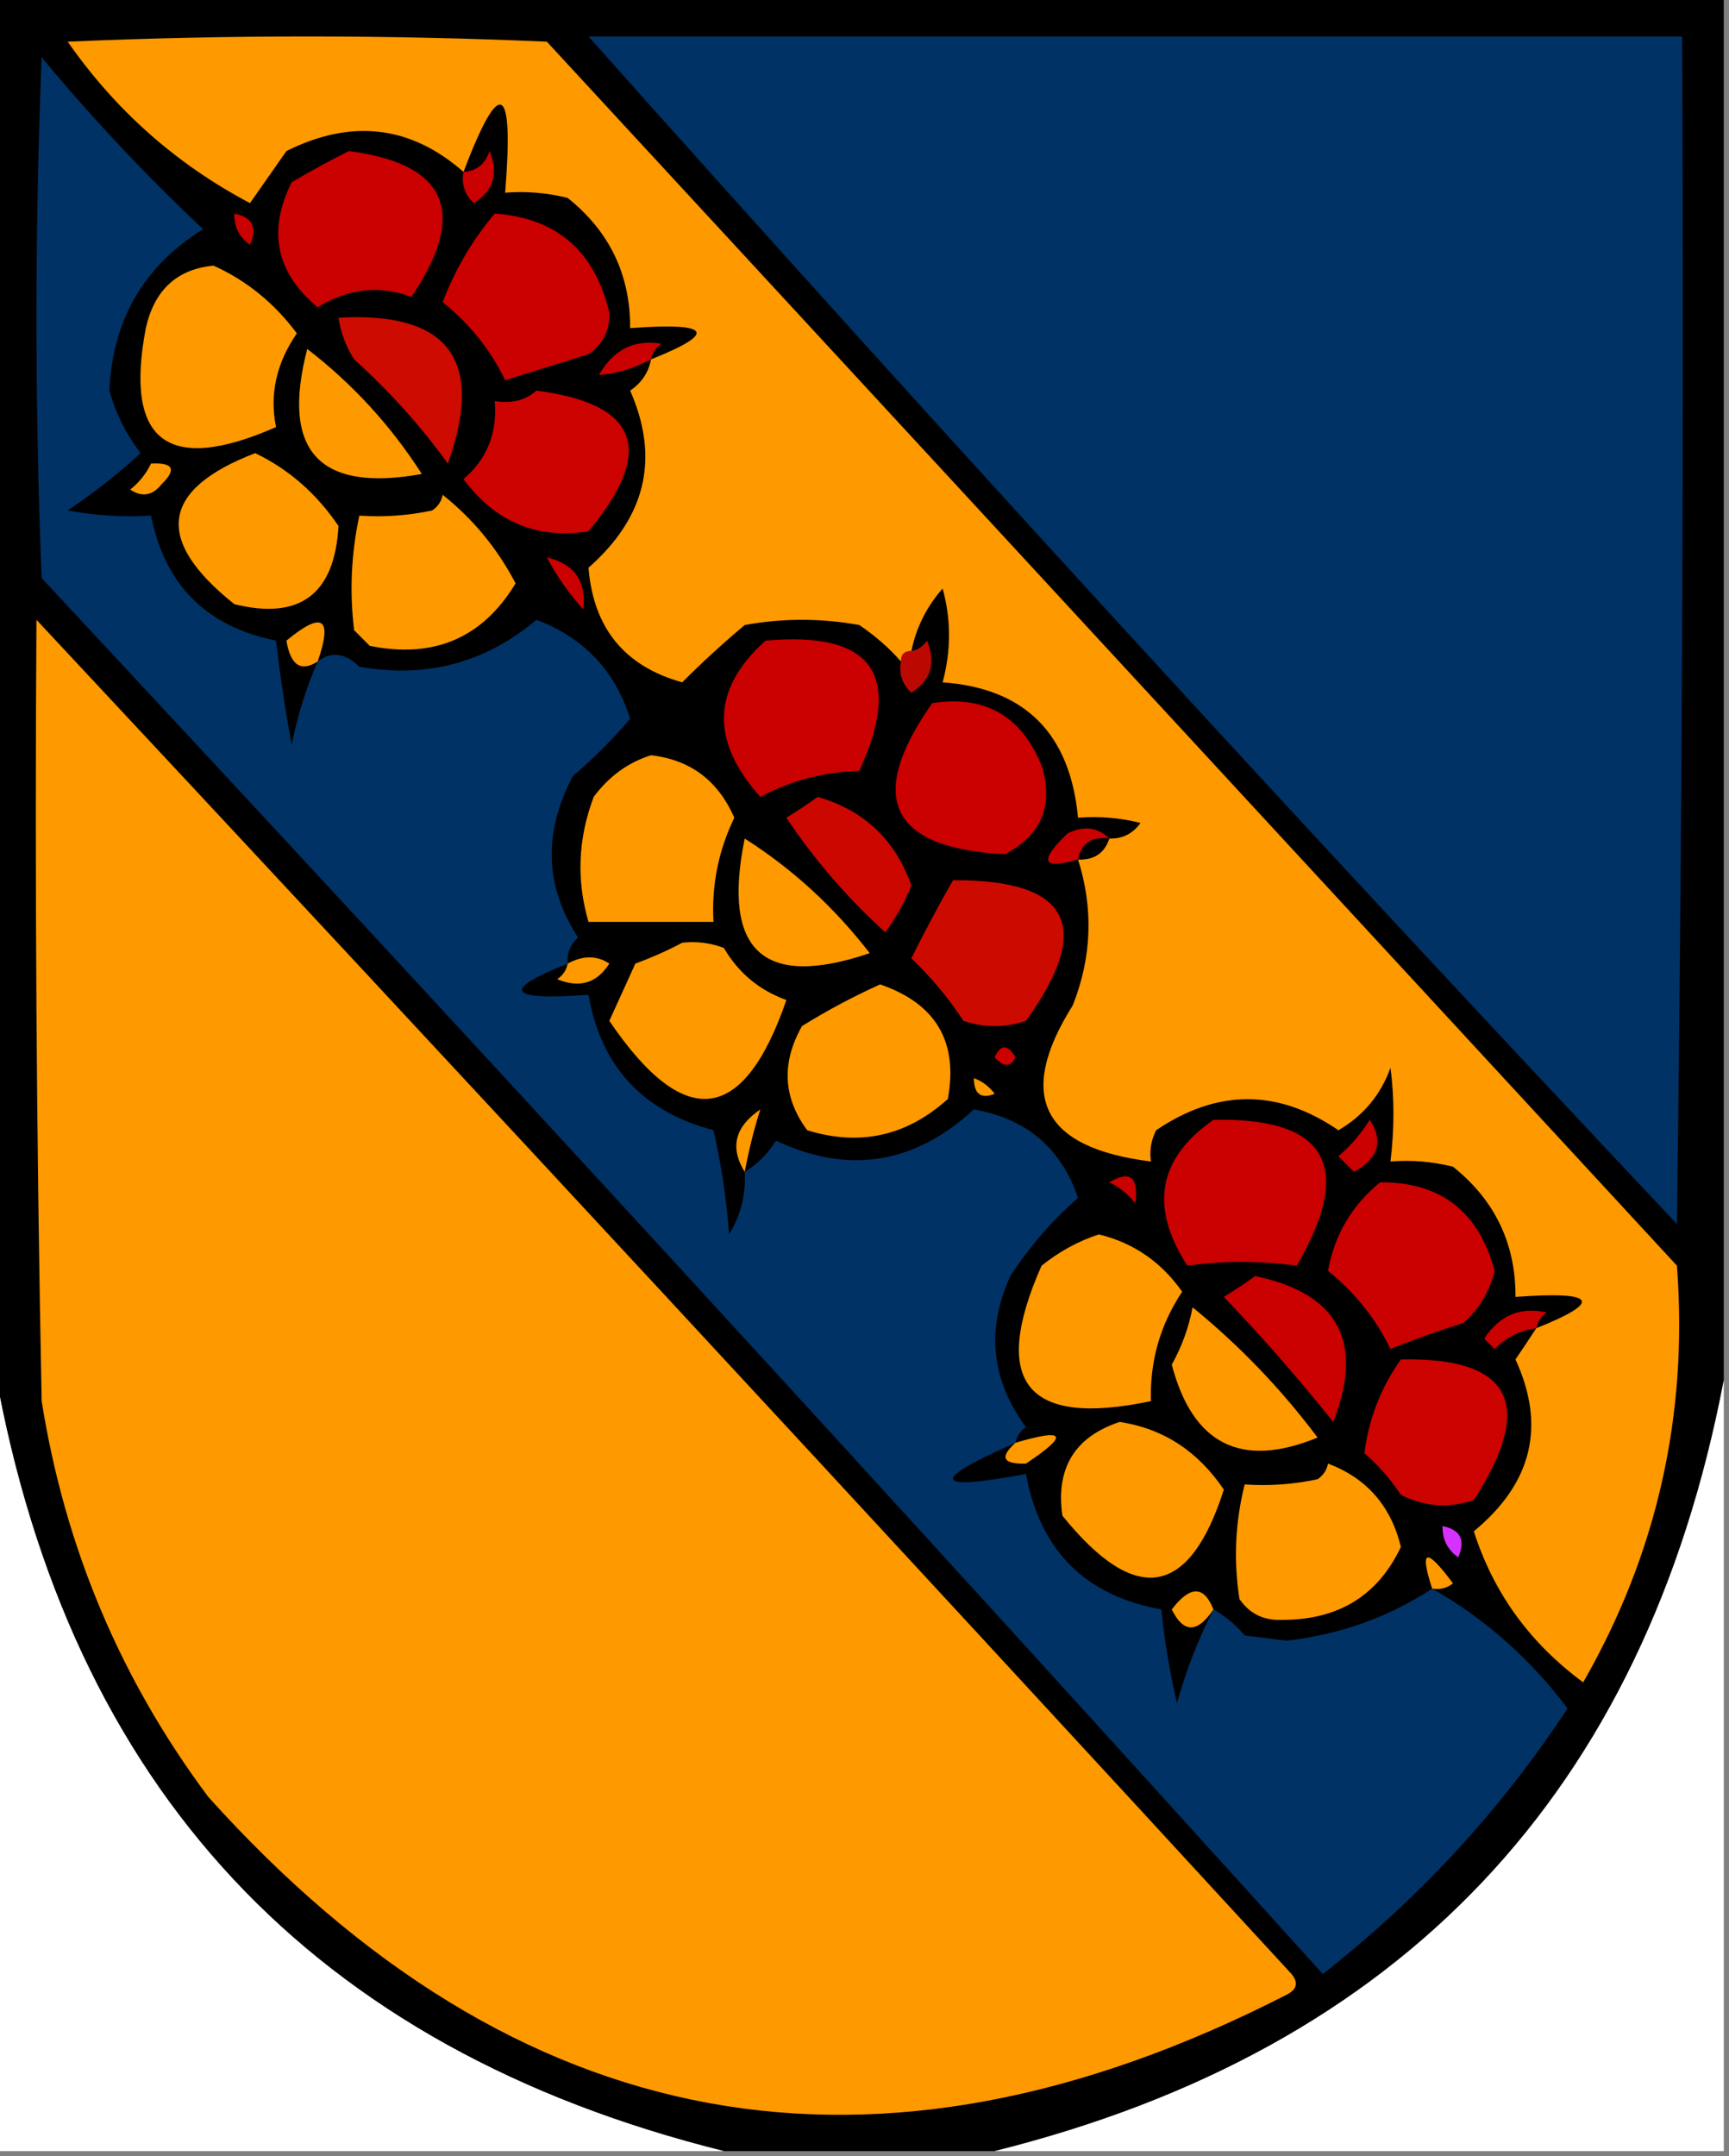 <?xml version="1.0" encoding="UTF-8"?>
<!DOCTYPE svg PUBLIC "-//W3C//DTD SVG 1.1//EN" "http://www.w3.org/Graphics/SVG/1.1/DTD/svg11.dtd">
<svg xmlns="http://www.w3.org/2000/svg" version="1.1" width="166px" height="207px" style="shape-rendering:geometricPrecision; text-rendering:geometricPrecision; image-rendering:optimizeQuality; fill-rule:evenodd; clip-rule:evenodd" xmlns:xlink="http://www.w3.org/1999/xlink">
<rect width="100%" height="100%" fill="#808080" stroke="none"/>
<g><path style="opacity:1" fill="#010000" d="M -0.5,-0.5 C 54.833,-0.5 110.167,-0.5 165.5,-0.5C 165.5,43.833 165.5,88.167 165.5,132.5C 157.932,172.068 134.599,196.735 95.5,206.5C 86.833,206.5 78.167,206.5 69.5,206.5C 30.006,196.67 6.673,171.67 -0.5,131.5C -0.5,87.5 -0.5,43.5 -0.5,-0.5 Z"/></g>
<g><path style="opacity:1" fill="#fe9900" d="M 147.5,127.5 C 153.944,124.928 153.277,123.928 145.5,124.5C 145.524,119.38 143.524,115.213 139.5,112C 137.527,111.505 135.527,111.338 133.5,111.5C 133.876,108.373 133.876,105.373 133.5,102.5C 132.565,105.102 130.898,107.102 128.5,108.5C 122.7,104.525 116.867,104.525 111,108.5C 110.517,109.448 110.351,110.448 110.5,111.5C 100.027,110.198 97.527,105.198 103,96.5C 104.826,91.883 104.993,87.216 103.5,82.5C 105.027,82.573 106.027,81.906 106.5,80.5C 107.756,80.539 108.756,80.039 109.5,79C 107.527,78.504 105.527,78.338 103.5,78.5C 102.742,70.409 98.409,66.075 90.5,65.5C 91.321,62.447 91.321,59.447 90.5,56.5C 88.962,58.243 87.962,60.243 87.5,62.5C 86.833,62.5 86.5,62.833 86.5,63.5C 85.36,62.199 84.027,61.032 82.5,60C 78.833,59.333 75.167,59.333 71.5,60C 69.381,61.779 67.381,63.612 65.5,65.5C 59.974,63.968 56.974,60.302 56.5,54.5C 62.019,49.649 63.352,43.982 60.5,37.5C 61.612,36.735 62.279,35.735 62.5,34.5C 68.944,31.928 68.277,30.928 60.5,31.5C 60.523,26.38 58.523,22.213 54.5,19C 52.527,18.505 50.527,18.338 48.5,18.5C 49.343,7.938 48.01,7.271 44.5,16.5C 39.417,12.045 33.751,11.379 27.5,14.5C 26.333,16.167 25.167,17.833 24,19.5C 16.927,15.762 11.094,10.596 6.5,4C 21.833,3.333 37.167,3.333 52.5,4C 88.667,43.167 124.833,82.333 161,121.5C 162.089,135.807 159.089,149.14 152,161.5C 146.883,157.734 143.383,152.901 141.5,147C 147.104,142.387 148.437,136.887 145.5,130.5C 146.193,129.482 146.859,128.482 147.5,127.5 Z"/></g>
<g><path style="opacity:1" fill="#003266" d="M 56.5,3.5 C 91.5,3.5 126.5,3.5 161.5,3.5C 161.667,41.502 161.5,79.501 161,117.5C 125.57,79.909 90.737,41.91 56.5,3.5 Z"/></g>
<g><path style="opacity:1" fill="#003266" d="M 30.5,63.5 C 31.789,62.499 33.122,62.666 34.5,64C 40.913,65.147 46.579,63.647 51.5,59.5C 56.047,61.213 59.047,64.38 60.5,69C 58.869,70.926 57.035,72.76 55,74.5C 52.133,79.922 52.3,85.089 55.5,90C 54.748,90.671 54.414,91.504 54.5,92.5C 48.056,95.072 48.723,96.072 56.5,95.5C 57.694,102.363 61.694,106.696 68.5,108.5C 69.254,111.777 69.754,115.11 70,118.5C 71.128,116.655 71.628,114.655 71.5,112.5C 72.712,111.77 73.712,110.77 74.5,109.5C 81.45,112.769 87.784,111.769 93.5,106.5C 98.54,107.376 101.873,110.21 103.5,115C 101.032,117.142 98.865,119.642 97,122.5C 94.662,127.64 95.162,132.473 98.5,137C 97.944,137.383 97.611,137.883 97.5,138.5C 89.18,142.174 89.514,143.174 98.5,141.5C 99.853,148.853 104.186,153.186 111.5,154.5C 111.804,157.522 112.304,160.522 113,163.5C 113.889,160.324 115.055,157.324 116.5,154.5C 117.627,155.122 118.627,155.955 119.5,157C 120.833,157.167 122.167,157.333 123.5,157.5C 128.629,156.927 133.295,155.26 137.5,152.5C 142.554,155.379 146.887,159.213 150.5,164C 144.108,173.729 136.275,182.229 127,189.5C 86.397,144.559 45.397,99.893 4,55.5C 3.333,38.833 3.333,22.167 4,5.5C 8.828,11.328 13.995,16.828 19.5,22C 13.797,25.549 10.797,30.716 10.5,37.5C 11.123,39.711 12.123,41.711 13.5,43.5C 11.335,45.493 9.001,47.327 6.5,49C 9.146,49.497 11.813,49.664 14.5,49.5C 15.826,56.159 19.826,60.159 26.5,61.5C 26.89,64.839 27.39,68.173 28,71.5C 28.561,68.721 29.394,66.054 30.5,63.5 Z"/></g>
<g><path style="opacity:1" fill="#cb0000" d="M 33.5,14.5 C 42.952,15.74 44.952,20.407 39.5,28.5C 36.399,27.351 33.399,27.684 30.5,29.5C 26.504,26.179 25.67,22.179 28,17.5C 29.876,16.391 31.709,15.391 33.5,14.5 Z"/></g>
<g><path style="opacity:1" fill="#cb0000" d="M 44.5,16.5 C 45.75,16.423 46.583,15.756 47,14.5C 47.884,16.641 47.384,18.307 45.5,19.5C 44.614,18.675 44.281,17.675 44.5,16.5 Z"/></g>
<g><path style="opacity:1" fill="#cb0000" d="M 22.5,20.5 C 24.225,20.843 24.725,21.843 24,23.5C 22.961,22.756 22.461,21.756 22.5,20.5 Z"/></g>
<g><path style="opacity:1" fill="#cb0000" d="M 47.5,20.5 C 53.427,20.919 57.093,24.086 58.5,30C 58.561,31.711 57.894,33.044 56.5,34C 53.828,34.834 51.161,35.668 48.5,36.5C 47.119,33.621 45.119,31.121 42.5,29C 43.708,25.846 45.375,23.013 47.5,20.5 Z"/></g>
<g><path style="opacity:1" fill="#fe9900" d="M 20.5,25.5 C 23.666,26.928 26.332,29.095 28.5,32C 26.529,34.865 25.863,37.865 26.5,41C 16.093,45.565 11.927,42.398 14,31.5C 14.822,27.837 16.989,25.837 20.5,25.5 Z"/></g>
<g><path style="opacity:1" fill="#cd0b00" d="M 32.5,30.5 C 43.063,29.895 46.563,34.561 43,44.5C 40.37,40.868 37.37,37.535 34,34.5C 33.209,33.255 32.709,31.922 32.5,30.5 Z"/></g>
<g><path style="opacity:1" fill="#cb0000" d="M 62.5,34.5 C 60.856,35.366 59.189,35.866 57.5,36C 58.906,33.551 60.906,32.551 63.5,33C 62.944,33.383 62.611,33.883 62.5,34.5 Z"/></g>
<g><path style="opacity:1" fill="#fe9900" d="M 29.5,33.5 C 33.853,36.854 37.52,40.854 40.5,45.5C 30.621,47.286 26.954,43.286 29.5,33.5 Z"/></g>
<g><path style="opacity:1" fill="#cc0300" d="M 51.5,37.5 C 61.309,38.749 62.975,43.249 56.5,51C 51.576,51.784 47.576,50.118 44.5,46C 46.759,44.065 47.759,41.565 47.5,38.5C 49.099,38.768 50.432,38.434 51.5,37.5 Z"/></g>
<g><path style="opacity:1" fill="#fe9900" d="M 24.5,43.5 C 27.729,45.054 30.396,47.387 32.5,50.5C 32.125,57.05 28.791,59.55 22.5,58C 14.76,51.822 15.427,46.989 24.5,43.5 Z"/></g>
<g><path style="opacity:1" fill="#fe9900" d="M 14.5,44.5 C 16.648,44.389 16.981,45.056 15.5,46.5C 14.635,47.583 13.635,47.749 12.5,47C 13.38,46.292 14.047,45.458 14.5,44.5 Z"/></g>
<g><path style="opacity:1" fill="#fe9900" d="M 42.5,47.5 C 45.416,49.821 47.75,52.654 49.5,56C 46.331,61.246 41.664,63.246 35.5,62C 35,61.5 34.5,61 34,60.5C 33.55,56.812 33.717,53.146 34.5,49.5C 36.857,49.663 39.19,49.497 41.5,49C 42.056,48.617 42.389,48.117 42.5,47.5 Z"/></g>
<g><path style="opacity:1" fill="#cb0000" d="M 52.5,53.5 C 55.153,54.142 56.319,55.808 56,58.5C 54.588,56.935 53.421,55.269 52.5,53.5 Z"/></g>
<g><path style="opacity:1" fill="#fe9900" d="M 3.5,59.5 C 43.8,102.637 83.967,145.97 124,189.5C 124.688,190.332 124.521,190.998 123.5,191.5C 84.052,211.676 49.552,205.342 20,172.5C 11.563,161.205 6.23,148.538 4,134.5C 3.5,109.502 3.333,84.502 3.5,59.5 Z"/></g>
<g><path style="opacity:1" fill="#fe9900" d="M 30.5,63.5 C 28.892,64.538 27.892,63.871 27.5,61.5C 30.962,58.632 31.962,59.298 30.5,63.5 Z"/></g>
<g><path style="opacity:1" fill="#cb0000" d="M 73.5,61.5 C 83.746,60.57 86.746,64.736 82.5,74C 79.097,74.1 75.93,74.934 73,76.5C 68.178,71.116 68.345,66.116 73.5,61.5 Z"/></g>
<g><path style="opacity:1" fill="#bb0902" d="M 86.5,63.5 C 86.5,62.833 86.833,62.5 87.5,62.5C 88.117,62.389 88.617,62.056 89,61.5C 89.884,63.641 89.384,65.307 87.5,66.5C 86.614,65.675 86.281,64.675 86.5,63.5 Z"/></g>
<g><path style="opacity:1" fill="#cb0000" d="M 89.5,67.5 C 94.558,66.717 98.058,68.717 100,73.5C 101.173,77.305 100.007,80.139 96.5,82C 85.446,81.437 83.113,76.603 89.5,67.5 Z"/></g>
<g><path style="opacity:1" fill="#fe9900" d="M 62.5,72.5 C 66.277,72.934 68.943,74.934 70.5,78.5C 68.973,81.66 68.307,84.993 68.5,88.5C 64.5,88.5 60.5,88.5 56.5,88.5C 55.328,84.487 55.495,80.487 57,76.5C 58.462,74.532 60.295,73.198 62.5,72.5 Z"/></g>
<g><path style="opacity:1" fill="#cc0700" d="M 78.5,76.5 C 82.944,77.776 85.944,80.609 87.5,85C 86.853,86.609 86.02,88.109 85,89.5C 81.361,86.207 78.194,82.54 75.5,78.5C 76.602,77.824 77.602,77.158 78.5,76.5 Z"/></g>
<g><path style="opacity:1" fill="#cb0000" d="M 106.5,80.5 C 104.821,80.285 103.821,80.952 103.5,82.5C 100.043,83.515 99.71,82.681 102.5,80C 104.066,79.235 105.399,79.402 106.5,80.5 Z"/></g>
<g><path style="opacity:1" fill="#fe9900" d="M 71.5,80.5 C 76.085,83.414 80.085,87.08 83.5,91.5C 73.291,94.964 69.291,91.298 71.5,80.5 Z"/></g>
<g><path style="opacity:1" fill="#000000" d="M 106.5,80.5 C 106.027,81.906 105.027,82.573 103.5,82.5C 103.821,80.952 104.821,80.285 106.5,80.5 Z"/></g>
<g><path style="opacity:1" fill="#cd0a00" d="M 91.5,84.5 C 102.715,84.43 105.048,88.93 98.5,98C 96.5,98.667 94.5,98.667 92.5,98C 91.072,95.815 89.405,93.815 87.5,92C 88.771,89.43 90.105,86.93 91.5,84.5 Z"/></g>
<g><path style="opacity:1" fill="#fe9900" d="M 65.5,90.5 C 66.873,90.343 68.207,90.51 69.5,91C 70.891,93.39 72.891,95.057 75.5,96C 71.381,107.952 65.714,108.618 58.5,98C 59.33,96.184 60.163,94.351 61,92.5C 62.623,91.901 64.123,91.234 65.5,90.5 Z"/></g>
<g><path style="opacity:1" fill="#fe9900" d="M 54.5,92.5 C 55.967,91.708 57.3,91.708 58.5,92.5C 57.307,94.384 55.641,94.884 53.5,94C 54.056,93.617 54.389,93.117 54.5,92.5 Z"/></g>
<g><path style="opacity:1" fill="#fe9900" d="M 84.5,94.5 C 89.852,96.339 92.018,100.006 91,105.5C 87.052,109.061 82.552,110.061 77.5,108.5C 75.175,105.36 75.008,102.026 77,98.5C 79.438,96.988 81.938,95.654 84.5,94.5 Z"/></g>
<g><path style="opacity:1" fill="#cb0000" d="M 95.5,101.5 C 96.077,100.227 96.743,100.227 97.5,101.5C 97.03,102.463 96.364,102.463 95.5,101.5 Z"/></g>
<g><path style="opacity:1" fill="#fe9900" d="M 93.5,103.5 C 94.289,103.783 94.956,104.283 95.5,105C 94.184,105.528 93.517,105.028 93.5,103.5 Z"/></g>
<g><path style="opacity:1" fill="#fe9900" d="M 71.5,112.5 C 70.053,110.162 70.553,108.162 73,106.5C 72.405,108.35 71.905,110.35 71.5,112.5 Z"/></g>
<g><path style="opacity:1" fill="#cb0000" d="M 116.5,107.5 C 127.388,107.266 130.054,111.932 124.5,121.5C 120.893,121.015 117.393,121.015 114,121.5C 110.348,115.871 111.181,111.204 116.5,107.5 Z"/></g>
<g><path style="opacity:1" fill="#cb0000" d="M 131.5,107.5 C 132.853,109.515 132.353,111.182 130,112.5C 129.5,112 129,111.5 128.5,111C 129.71,109.961 130.71,108.794 131.5,107.5 Z"/></g>
<g><path style="opacity:1" fill="#cb0000" d="M 106.5,113.5 C 108.496,112.312 109.329,112.979 109,115.5C 108.292,114.619 107.458,113.953 106.5,113.5 Z"/></g>
<g><path style="opacity:1" fill="#cb0000" d="M 132.5,113.5 C 138.298,113.454 141.964,116.287 143.5,122C 143.01,123.982 142.01,125.649 140.5,127C 138.129,127.735 135.795,128.568 133.5,129.5C 132.07,126.567 130.07,124.067 127.5,122C 128.123,118.546 129.789,115.713 132.5,113.5 Z"/></g>
<g><path style="opacity:1" fill="#fe9900" d="M 105.5,118.5 C 108.814,119.301 111.48,121.134 113.5,124C 111.387,127.173 110.387,130.673 110.5,134.5C 98.546,137.035 95.046,132.701 100,121.5C 101.719,120.131 103.552,119.131 105.5,118.5 Z"/></g>
<g><path style="opacity:1" fill="#cb0000" d="M 120.5,122.5 C 128.5,124.165 131,128.832 128,136.5C 124.686,132.352 121.186,128.352 117.5,124.5C 118.602,123.824 119.602,123.158 120.5,122.5 Z"/></g>
<g><path style="opacity:1" fill="#fe9900" d="M 114.5,125.5 C 118.997,129.164 122.997,133.331 126.5,138C 119.179,141.006 114.513,138.673 112.5,131C 113.464,129.275 114.131,127.441 114.5,125.5 Z"/></g>
<g><path style="opacity:1" fill="#cb0000" d="M 147.5,127.5 C 145.956,127.703 144.622,128.37 143.5,129.5C 143.167,129.167 142.833,128.833 142.5,128.5C 143.989,126.251 145.989,125.418 148.5,126C 147.944,126.383 147.611,126.883 147.5,127.5 Z"/></g>
<g><path style="opacity:1" fill="#cc0300" d="M 134.5,130.5 C 145.111,130.285 147.445,134.785 141.5,144C 139.098,144.814 136.765,144.647 134.5,143.5C 133.52,142.019 132.353,140.685 131,139.5C 131.405,136.22 132.572,133.22 134.5,130.5 Z"/></g>
<g><path style="opacity:1" fill="#fefffe" d="M -0.5,131.5 C 6.673,171.67 30.006,196.67 69.5,206.5C 46.167,206.5 22.833,206.5 -0.5,206.5C -0.5,181.5 -0.5,156.5 -0.5,131.5 Z"/></g>
<g><path style="opacity:1" fill="#fefffe" d="M 165.5,132.5 C 165.5,157.167 165.5,181.833 165.5,206.5C 142.167,206.5 118.833,206.5 95.5,206.5C 134.599,196.735 157.932,172.068 165.5,132.5 Z"/></g>
<g><path style="opacity:1" fill="#fe9900" d="M 107.5,136.5 C 111.671,137.134 115.004,139.301 117.5,143C 114.183,153.359 109.016,154.192 102,145.5C 101.348,140.934 103.182,137.934 107.5,136.5 Z"/></g>
<g><path style="opacity:1" fill="#fe9900" d="M 97.5,138.5 C 102.323,137.074 102.656,137.741 98.5,140.5C 96.279,140.561 95.946,139.895 97.5,138.5 Z"/></g>
<g><path style="opacity:1" fill="#fe9900" d="M 127.5,140.5 C 131.211,141.899 133.544,144.566 134.5,148.5C 132.266,153.211 128.433,155.544 123,155.5C 121.289,155.561 119.956,154.894 119,153.5C 118.421,149.797 118.588,146.131 119.5,142.5C 121.857,142.663 124.19,142.497 126.5,142C 127.056,141.617 127.389,141.117 127.5,140.5 Z"/></g>
<g><path style="opacity:1" fill="#d531ff" d="M 138.5,146.5 C 140.225,146.843 140.725,147.843 140,149.5C 138.961,148.756 138.461,147.756 138.5,146.5 Z"/></g>
<g><path style="opacity:1" fill="#fe9900" d="M 137.5,152.5 C 136.257,148.693 136.924,148.526 139.5,152C 138.906,152.464 138.239,152.631 137.5,152.5 Z"/></g>
<g><path style="opacity:1" fill="#fe9900" d="M 116.5,154.5 C 114.959,156.794 113.625,156.794 112.5,154.5C 114.262,152.193 115.595,152.193 116.5,154.5 Z"/></g>
</svg>
